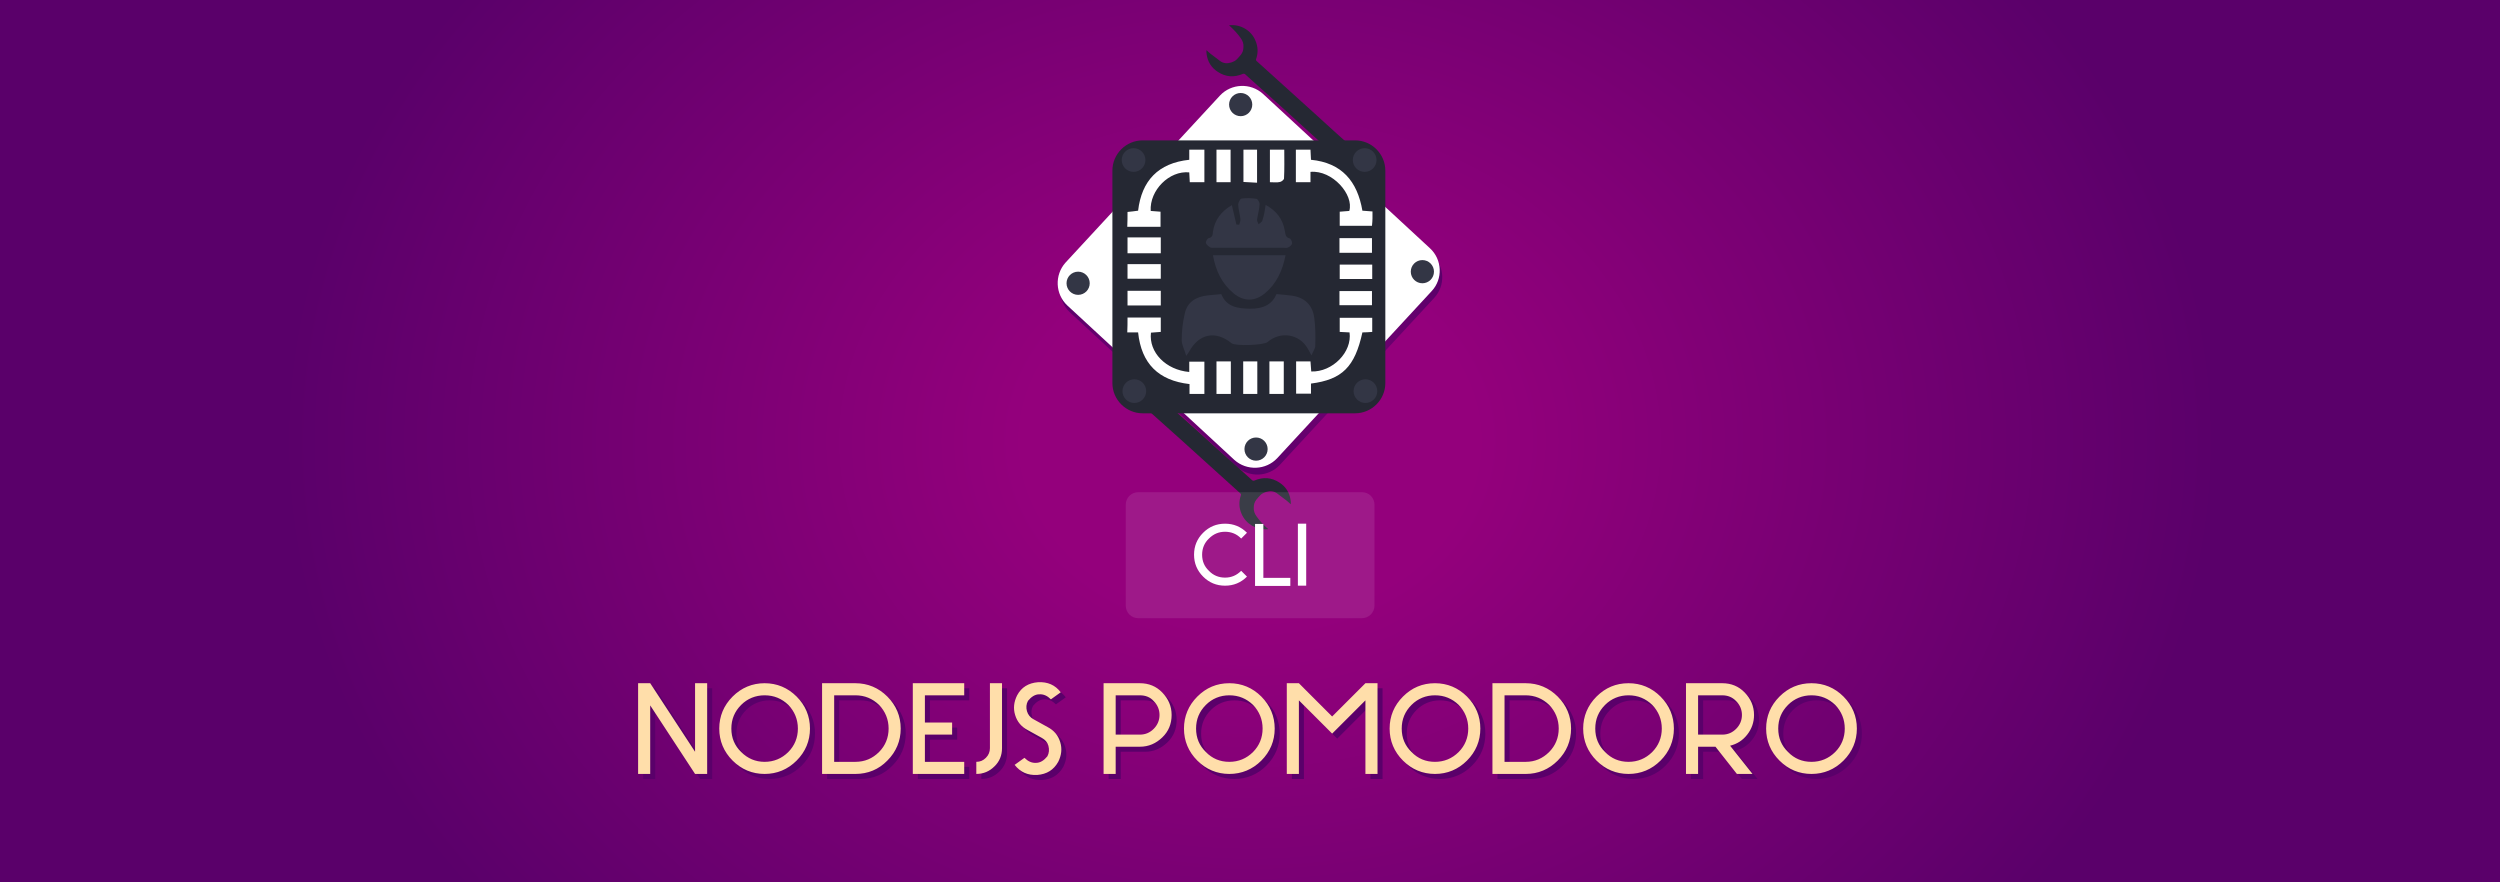 <svg xmlns="http://www.w3.org/2000/svg" viewBox="0 0 992 350"><rect x="0" y="0" width="992" height="350" fill="#808080" stroke="none"/><style>.st6{fill:#252833}.st7{fill:#fff}.st8{fill:#333645}</style><radialGradient id="SVGID_1_" cx="496" cy="175" r="383.805" gradientTransform="matrix(1 0 0 .794 0 36.076)" gradientUnits="userSpaceOnUse"><stop offset=".233" stop-color="#94007c"/><stop offset="1" stop-color="#5a006a"/></radialGradient><path fill="url(#SVGID_1_)" d="M0 0h992v350H0z"/><radialGradient id="SVGID_2_" cx="496.499" cy="112.516" r="75.818" gradientUnits="userSpaceOnUse"><stop offset=".233" stop-color="#94007c"/><stop offset="1" stop-color="#5a006a"/></radialGradient><path d="M569.1 118.2l-61.3 66.3c-4.5 4.8-12.1 5.1-17 .7l-66.3-61.3c-4.8-4.5-5.1-12.1-.7-17l61.3-66.3c4.5-4.8 12.1-5.1 17-.7l66.3 61.3c4.9 4.5 5.2 12.1.7 17z" fill="url(#SVGID_2_)"/><radialGradient id="SVGID_3_" cx="428.754" cy="115.088" r="4.586" gradientUnits="userSpaceOnUse"><stop offset=".233" stop-color="#94007c"/><stop offset="1" stop-color="#5a006a"/></radialGradient><circle cx="428.8" cy="115.1" r="4.6" fill="url(#SVGID_3_)"/><radialGradient id="SVGID_4_" cx="565.429" cy="110.501" r="4.586" gradientUnits="userSpaceOnUse"><stop offset=".233" stop-color="#94007c"/><stop offset="1" stop-color="#5a006a"/></radialGradient><circle cx="565.4" cy="110.5" r="4.6" fill="url(#SVGID_4_)"/><radialGradient id="SVGID_5_" cx="493.269" cy="44.151" r="4.586" gradientUnits="userSpaceOnUse"><stop offset=".233" stop-color="#94007c"/><stop offset="1" stop-color="#5a006a"/></radialGradient><circle cx="493.3" cy="44.2" r="4.6" fill="url(#SVGID_5_)"/><radialGradient id="SVGID_6_" cx="499.385" cy="180.826" r="4.586" gradientUnits="userSpaceOnUse"><stop offset=".233" stop-color="#94007c"/><stop offset="1" stop-color="#5a006a"/></radialGradient><circle cx="499.4" cy="180.8" r="4.6" fill="url(#SVGID_6_)"/><path class="st6" d="M488 10c-.1 0-.1 0-.3.1.2.2.3.3.5.4 1.5 1.4 2.9 2.9 4.1 4.6.8 1.1 1.2 2.2 1.1 3.6 0 1.1-.3 2.1-1 3-.5.6-1 1.2-1.5 1.7-.6.7-1.5 1.1-2.4 1.4-1.6.5-3.1.4-4.5-.7-1.2-.9-2.5-1.9-3.7-2.8-.5-.4-1-.9-1.6-1.4 0 .6 0 1.2.1 1.7.4 2.9 1.9 5.3 4.4 6.9 3.2 2.1 6.5 2.3 10 .8.3-.1.5-.1.8.1 3.2 2.9 6.4 5.8 9.7 8.7 3.9 3.5 7.8 7 11.6 10.5 3.9 3.5 11.4 10.4 15.3 13.9.2.2.3.3.2.6-.2 1-.2 2 0 2.9.6 2.8 2.3 4.8 5 5.7 2.8.9 5.3.4 7.5-1.6 3.2-3 3.2-8.1-.1-11-2.1-1.9-4.6-2.4-7.3-1.6-.3.1-.5 0-.7-.2-3-2.7-9.7-8.7-12.7-11.5-5.2-4.7-10.5-9.5-15.7-14.2-2.7-2.5-5.5-4.9-8.2-7.4-.2-.2-.3-.4-.2-.7.9-2.5.8-5.1-.3-7.5-1.6-3.9-5.8-6.4-10.1-6zm54.1 54.4c.1 2.2-1.6 4-3.7 4.1-2.1.1-3.9-1.6-4-3.7-.1-2.1 1.6-4 3.7-4.1 2 0 3.9 1.6 4 3.7z" id="aXo4f3.tif_3_"/><path class="st6" d="M502.9 210c.1 0 .1 0 .3-.1-.2-.2-.3-.3-.5-.4-1.5-1.4-2.9-2.9-4.1-4.6-.8-1.1-1.2-2.2-1.1-3.6 0-1.1.3-2.1 1-3 .5-.6 1-1.2 1.5-1.7.6-.7 1.5-1.1 2.4-1.4 1.6-.5 3.1-.4 4.5.7 1.2.9 2.5 1.9 3.7 2.8.5.4 1 .9 1.6 1.4 0-.6 0-1.2-.1-1.7-.4-2.9-1.9-5.3-4.4-6.9-3.2-2.1-6.5-2.3-10-.8-.3.1-.5.1-.8-.1-3.2-2.9-6.4-5.8-9.7-8.7-3.9-3.5-7.8-7-11.6-10.5-3.9-3.5-13.1-11.7-17-15.2-.2-.2-.3-.3-.2-.6.2-1 .2-2 0-2.9-.6-2.8-2.3-4.8-5-5.7-2.8-.9-5.3-.4-7.5 1.6-3.2 3-3.2 8.1.1 11 2.1 1.9 4.6 2.4 7.3 1.6.3-.1.5 0 .7.2 3 2.7 11.3 10.1 14.3 12.8 5.2 4.7 10.5 9.5 15.7 14.2 2.7 2.5 5.5 4.9 8.2 7.4.2.2.3.4.2.7-.9 2.5-.8 5.1.3 7.5 1.7 3.9 5.9 6.4 10.2 6zm-55.8-55.8c-.1-2.2 1.6-4 3.7-4.1 2.1-.1 3.9 1.6 4 3.7.1 2.1-1.6 4-3.7 4.1-2 .1-3.9-1.6-4-3.7z" id="aXo4f3.tif_2_"/><path class="st7" d="M568.1 115.5l-61.3 66.3c-4.5 4.8-12.1 5.1-17 .7l-66.3-61.3c-4.8-4.5-5.1-12.1-.7-17l61.3-66.3c4.5-4.8 12.1-5.1 17-.7l66.3 61.3c4.9 4.5 5.2 12.2.7 17z"/><circle class="st8" cx="427.8" cy="112.4" r="4.6"/><circle class="st8" cx="564.4" cy="107.8" r="4.6"/><circle class="st8" cx="492.3" cy="41.5" r="4.6"/><circle class="st8" cx="498.4" cy="178.2" r="4.6"/><g><path class="st6" d="M537.7 164h-84.3c-6.6 0-12-5.4-12-12V67.7c0-6.6 5.4-12 12-12h84.3c6.6 0 12 5.4 12 12V152c0 6.6-5.4 12-12 12z"/><circle class="st8" cx="541.8" cy="155.2" r="4.7"/><circle class="st8" cx="450.1" cy="155.2" r="4.7"/><circle class="st8" cx="541.5" cy="63.5" r="4.7"/><circle class="st8" cx="449.8" cy="63.5" r="4.7"/><g><path class="st7" d="M447.4 84.1c1.3-.1 2.7-.3 4.2-.5 1.4-11.9 8-18.9 20.3-20.2v-4h6v12.9h-5.8c-.1-1.3-.1-2.6-.2-3.9-7.9-.8-15.8 7.1-15.3 15.3 1.2.1 2.5.2 3.9.3v6h-13.2c.1-2.1.1-4 .1-5.9zm0 41.9h13.2v5.7l-3.9.3c-.9 7.8 5.9 14.8 15.2 15.6v-4.1h6v12.8H472v-3.9c-12.3-1.4-19.1-8.1-20.4-20.5h-4.3c.1-2 .1-3.9.1-5.9zm0-31.8h13.2v6.3h-13.2v-6.3zm0 10.6h13.2v5.8h-13.2v-5.8zm0 10.6h13.2v5.8h-13.2v-5.8zm66.9 28h5.7c.1 1.4.2 2.7.3 4 8.4.3 16.3-7.7 15.2-15.5-1.2-.1-2.5-.1-3.9-.2v-5.6h12.9v5.6c-1.3.1-2.6.2-3.9.2-3 13.7-8 18.7-20.4 20.3v4h-5.9v-12.8zm5.7-75.2v4.1h-5.8V59.4h5.8c.1 1.3.1 2.6.2 4 12.2 1.2 18.4 8.5 20.4 20.2 1.2.1 2.5.2 4 .3v2.8c0 .9-.1 1.7-.2 2.9h-12.8V84c1.3-.1 2.5-.2 3.8-.3 1.9-6.4-6.7-16.3-15.4-15.5zm11.5 32.1v-5.8h12.9v5.8h-12.9zm.1 4.7h12.9v5.7h-12.9V105zm-.1 10.5h12.9v5.6h-12.9v-5.6zm-27.6-43.2V59.4h5.7c0 3.9.1 7.6-.1 11.4 0 .5-1 1.3-1.6 1.4-1.2.3-2.4.1-4 .1zm-5.1.2c-1.8-.1-3.4-.2-5.4-.3V59.4h5.4v13.1zm-16.1-13.1h5.6v12.9h-5.6V59.4zm10.6 84h5.6v12.9h-5.6v-12.9zm16.1 12.9h-5.7v-12.9h5.7v12.9zm-26.7-12.9h5.7v12.9h-5.7v-12.9z"/></g></g><g id="RlqliZ.tif_1_"><path class="st8" d="M520.4 141c-.7-1.2-1.1-2-1.5-2.7-3.3-5.8-10.8-7-15.9-2.6-1.5 1.3-12.8 1.7-14.3.5-6.4-5.2-13-3.8-16.9 3.4-.2.3-.4.6-1.1 1.6-.7-2.5-1.8-4.4-1.8-6.2 0-3.5.4-7.1 1.2-10.5 1-4.8 4.6-6.8 9.2-7.3 1.7-.2 3.5-.3 5.3-.5 2.1 5.2 6.7 5.7 11.3 5.8 5.6.1 9-1.9 10.6-5.8 2 .2 4 .3 6 .6 5.1.7 8.3 3.6 9 8.8.5 3.6.5 7.3.4 11 .1 1-.8 2.2-1.5 3.9zm-18.2-59.7c4.4 2.4 6.8 5.7 7.6 10.2.3 1.3.1 2.6 1.9 3.1.5.1 1.1 1.4 1 2-.1.6-.9 1.3-1.6 1.6-.5.3-1.3.1-2 .1H482c-.6 0-1.3.1-1.7-.1-.7-.4-1.6-1.1-1.8-1.8-.1-.6.6-1.8 1.1-1.9 1.6-.3 1.6-1.5 1.7-2.6.7-4.6 3.2-8 7.5-10.5.6 2.7 1.2 5.2 1.8 7.7.4 0 .7 0 1.1.1.2-.8.6-1.5.5-2.3-.2-1.9-.8-3.8-.9-5.7 0-.8.8-2.3 1.3-2.4 2-.3 4-.2 6 .1.5.1 1.3 1.5 1.2 2.2-.1 2-.7 4-1 6-.1.6.4 1.3.6 1.9.5-.5 1.4-.9 1.5-1.5.7-2.1 1-4 1.3-6.2z"/><path class="st8" d="M510.1 101.3c-1.2 6.1-3.6 11.3-8.2 15.1-4 3.3-8.4 3.3-12.4 0-4.7-3.9-7.1-9-8.2-15.1h28.8z"/></g><g><path d="M540.4 245.3h-88.7c-2.8 0-5-2.2-5-5v-40c0-2.8 2.2-5 5-5h88.7c2.8 0 5 2.2 5 5v40c0 2.8-2.3 5-5 5z" opacity=".1" fill="#fff"/><path class="st7" d="M479.7 226.5c1.7 1.8 3.9 2.7 6.4 2.7 2.5 0 4.6-.9 6.4-2.7l2.3 2.3c-2.4 2.4-5.3 3.6-8.7 3.6-3.4 0-6.3-1.2-8.7-3.6-2.4-2.4-3.6-5.3-3.6-8.7 0-3.4 1.2-6.3 3.6-8.7s5.3-3.6 8.7-3.6c3.4 0 6.3 1.2 8.7 3.6l-2.3 2.3c-1.7-1.8-3.9-2.7-6.4-2.7-2.5 0-4.6.9-6.4 2.7-1.8 1.7-2.7 3.9-2.7 6.4 0 2.6.9 4.7 2.7 6.4zm32.3 6h-14v-24.6h3.3v21.4H512v3.2zm6.3-24.7v24.6H515v-24.6h3.3z"/></g><g><path d="M260 273.1l17.8 27.2v-27.2h4.8v36h-4.8L260 281.9v27.2h-4.8v-36h4.8zm45.4 0c4.9 0 9.2 1.8 12.7 5.3s5.3 7.8 5.3 12.7c0 4.9-1.8 9.2-5.3 12.7s-7.8 5.3-12.7 5.3-9.2-1.8-12.7-5.3-5.3-7.8-5.3-12.7c0-4.9 1.8-9.2 5.3-12.7s7.8-5.3 12.7-5.3zm0 31.2c3.6 0 6.8-1.3 9.4-3.9 2.5-2.5 3.8-5.7 3.8-9.3s-1.3-6.8-3.8-9.4c-2.6-2.5-5.7-3.8-9.4-3.8-3.6 0-6.8 1.3-9.3 3.8-2.6 2.6-3.9 5.7-3.9 9.4s1.3 6.8 3.9 9.3c2.6 2.6 5.7 3.9 9.3 3.9zm36 4.8h-13.2v-36h13.2c4.9 0 9.2 1.8 12.7 5.3s5.3 7.8 5.3 12.7c0 4.9-1.8 9.2-5.3 12.7-3.4 3.5-7.7 5.3-12.7 5.3zm9.4-8.7c2.5-2.5 3.8-5.7 3.8-9.3s-1.3-6.8-3.8-9.4c-2.6-2.5-5.7-3.8-9.4-3.8H333v26.4h8.4c3.7 0 6.8-1.3 9.4-3.9zm33.8-27.3v4.8H369v10.8h10.8v4.8H369v10.8h15.6v4.8h-20.4v-36h20.4zm15 0v25.8c0 2.8-1 5.3-3 7.2-2 2-4.4 3-7.2 3v-4.8c1.5 0 2.7-.5 3.8-1.6 1.1-1.1 1.6-2.4 1.6-3.8v-25.8h4.8zm5 32.4l3.9-2.8c1.4 1.4 2.9 2.1 4.6 2 1.7 0 3.2-1 4.5-2.6.7-1.3.8-2.7.4-4.2-.4-1.4-1.3-2.4-2.6-3.1l-5.6-3.1c-2.5-1.3-4.2-3.3-5-6-.8-2.6-.5-5.2.8-7.8 1.7-3.2 4.5-4.9 8.3-5.2 3.8-.2 6.8 1.1 9 4l-3.9 2.8c-1.4-1.4-2.9-2.1-4.6-2-1.7 0-3.2 1-4.5 2.6-.7 1.3-.8 2.7-.4 4.1.4 1.4 1.3 2.5 2.6 3.2l5.6 3.1c2.5 1.3 4.2 3.3 5 6 .8 2.6.5 5.2-.8 7.8-1.8 3.2-4.5 4.9-8.3 5.2-3.8.2-6.7-1.1-9-4zm49.7-7.2h-9.6v10.8h-4.8v-36h14.4c3.5 0 6.5 1.2 8.9 3.7s3.7 5.4 3.7 8.9-1.2 6.5-3.7 8.9-5.4 3.7-8.9 3.7zm0-20.4h-9.6v15.6h9.6c2.2 0 4-.8 5.5-2.3 1.5-1.5 2.3-3.4 2.3-5.5s-.8-4-2.3-5.5c-1.4-1.6-3.3-2.3-5.5-2.3zm35.5-4.8c4.9 0 9.2 1.8 12.7 5.3s5.3 7.8 5.3 12.7c0 4.9-1.8 9.2-5.3 12.7s-7.8 5.3-12.7 5.3-9.2-1.8-12.7-5.3-5.3-7.8-5.3-12.7c0-4.9 1.8-9.2 5.3-12.7s7.7-5.3 12.7-5.3zm0 31.2c3.6 0 6.8-1.3 9.4-3.9 2.5-2.5 3.8-5.7 3.8-9.3s-1.3-6.8-3.8-9.4c-2.6-2.5-5.7-3.8-9.4-3.8-3.6 0-6.8 1.3-9.3 3.8-2.6 2.6-3.9 5.7-3.9 9.4s1.3 6.8 3.9 9.3c2.5 2.6 5.6 3.9 9.3 3.9zm27.6 4.8h-4.8v-36h4.8l13.2 13.2 13.2-13.2h4.8v36h-4.8v-29.2l-13.2 13.2-13.2-13.2v29.2zm54-36c4.9 0 9.2 1.8 12.7 5.3s5.3 7.8 5.3 12.7c0 4.9-1.8 9.2-5.3 12.7s-7.8 5.3-12.7 5.3-9.2-1.8-12.7-5.3-5.3-7.8-5.3-12.7c0-4.9 1.8-9.2 5.3-12.7s7.7-5.3 12.7-5.3zm0 31.2c3.6 0 6.8-1.3 9.4-3.9 2.5-2.5 3.8-5.7 3.8-9.3s-1.3-6.8-3.8-9.4c-2.6-2.5-5.7-3.8-9.4-3.8-3.6 0-6.8 1.3-9.3 3.8-2.6 2.6-3.9 5.7-3.9 9.4s1.3 6.8 3.9 9.3c2.5 2.6 5.6 3.9 9.3 3.9zm36 4.8h-13.2v-36h13.2c4.9 0 9.2 1.8 12.7 5.3s5.3 7.8 5.3 12.7c0 4.9-1.8 9.2-5.3 12.7s-7.8 5.3-12.7 5.3zm9.3-8.7c2.5-2.5 3.8-5.7 3.8-9.3s-1.3-6.8-3.8-9.4c-2.6-2.5-5.7-3.8-9.4-3.8H599v26.4h8.4c3.6 0 6.7-1.3 9.3-3.9zm31.5-27.3c4.9 0 9.2 1.8 12.7 5.3s5.3 7.8 5.3 12.7c0 4.9-1.8 9.2-5.3 12.7s-7.8 5.3-12.7 5.3c-4.9 0-9.2-1.8-12.7-5.3s-5.3-7.8-5.3-12.7c0-4.9 1.8-9.2 5.3-12.7s7.7-5.3 12.7-5.3zm0 31.2c3.6 0 6.8-1.3 9.4-3.9 2.5-2.5 3.8-5.7 3.8-9.3s-1.3-6.8-3.8-9.4c-2.6-2.5-5.7-3.8-9.4-3.8-3.6 0-6.8 1.3-9.3 3.8-2.6 2.6-3.9 5.7-3.9 9.4s1.3 6.8 3.9 9.3c2.5 2.6 5.6 3.9 9.3 3.9zm27.6-6v10.8H671v-36h14.4c3.5 0 6.5 1.2 8.9 3.7s3.7 5.4 3.7 8.9c0 2.9-.9 5.5-2.7 7.8-1.8 2.3-4 3.7-6.8 4.4l8.9 11.2h-6.2l-8.5-10.8h-6.9zm9.6-20.4h-9.6v15.6h9.6c2.2 0 4-.8 5.5-2.3 1.5-1.5 2.3-3.4 2.3-5.5s-.8-4-2.3-5.5c-1.5-1.6-3.4-2.3-5.5-2.3zm35.4-4.8c4.9 0 9.2 1.8 12.7 5.3s5.3 7.8 5.3 12.7c0 4.9-1.8 9.2-5.3 12.7s-7.8 5.3-12.7 5.3c-4.9 0-9.2-1.8-12.7-5.3s-5.3-7.8-5.3-12.7c0-4.9 1.8-9.2 5.3-12.7s7.7-5.3 12.7-5.3zm0 31.2c3.6 0 6.8-1.3 9.4-3.9 2.5-2.5 3.8-5.7 3.8-9.3s-1.3-6.8-3.8-9.4c-2.6-2.5-5.7-3.8-9.4-3.8-3.6 0-6.8 1.3-9.3 3.8-2.6 2.6-3.9 5.7-3.9 9.4s1.3 6.8 3.9 9.3c2.5 2.6 5.6 3.9 9.3 3.9z" fill="#5a006a"/><path d="M258 271.1l17.8 27.2v-27.2h4.8v36h-4.8L258 279.9v27.2h-4.8v-36h4.8zm45.4 0c4.9 0 9.2 1.8 12.7 5.3s5.3 7.8 5.3 12.7c0 4.9-1.8 9.2-5.3 12.7s-7.8 5.3-12.7 5.3-9.2-1.8-12.7-5.3-5.3-7.8-5.3-12.7c0-4.9 1.8-9.2 5.3-12.7s7.8-5.3 12.7-5.3zm0 31.2c3.6 0 6.8-1.3 9.4-3.9 2.5-2.5 3.8-5.7 3.8-9.3s-1.3-6.8-3.8-9.4c-2.6-2.5-5.7-3.8-9.4-3.8-3.6 0-6.8 1.3-9.3 3.8-2.6 2.6-3.9 5.7-3.9 9.4s1.3 6.8 3.9 9.3c2.6 2.6 5.7 3.9 9.3 3.9zm36 4.8h-13.2v-36h13.2c4.9 0 9.2 1.8 12.7 5.3s5.3 7.8 5.3 12.7c0 4.9-1.8 9.2-5.3 12.7-3.4 3.5-7.7 5.3-12.7 5.3zm9.4-8.7c2.5-2.5 3.8-5.7 3.8-9.3s-1.3-6.8-3.8-9.4c-2.6-2.5-5.7-3.8-9.4-3.8H331v26.4h8.4c3.7 0 6.8-1.3 9.4-3.9zm33.8-27.3v4.8H367v10.8h10.8v4.8H367v10.8h15.6v4.8h-20.4v-36h20.4zm15 0v25.8c0 2.8-1 5.3-3 7.2-2 2-4.4 3-7.2 3v-4.8c1.5 0 2.7-.5 3.8-1.6 1.1-1.1 1.6-2.4 1.6-3.8v-25.8h4.8zm5 32.4l3.9-2.8c1.4 1.4 2.9 2.1 4.6 2 1.7 0 3.2-1 4.5-2.6.7-1.3.8-2.7.4-4.2-.4-1.4-1.3-2.4-2.6-3.1l-5.6-3.1c-2.5-1.3-4.2-3.3-5-6-.8-2.6-.5-5.2.8-7.8 1.7-3.2 4.5-4.9 8.3-5.2 3.8-.2 6.8 1.1 9 4l-3.9 2.8c-1.4-1.4-2.9-2.1-4.6-2-1.7 0-3.2 1-4.5 2.6-.7 1.3-.8 2.7-.4 4.1.4 1.4 1.3 2.5 2.6 3.2l5.6 3.1c2.5 1.3 4.2 3.3 5 6 .8 2.6.5 5.2-.8 7.8-1.8 3.2-4.5 4.9-8.3 5.2-3.8.2-6.7-1.1-9-4zm49.7-7.2h-9.6v10.8h-4.8v-36h14.4c3.5 0 6.5 1.2 8.9 3.7s3.7 5.4 3.7 8.9-1.2 6.5-3.7 8.9-5.4 3.7-8.9 3.7zm0-20.4h-9.6v15.6h9.6c2.2 0 4-.8 5.5-2.3 1.5-1.5 2.3-3.4 2.3-5.5s-.8-4-2.3-5.5c-1.4-1.6-3.3-2.3-5.5-2.3zm35.5-4.8c4.9 0 9.2 1.8 12.7 5.3s5.3 7.8 5.3 12.7c0 4.9-1.8 9.2-5.3 12.7s-7.8 5.3-12.7 5.3-9.2-1.8-12.7-5.3-5.3-7.8-5.3-12.7c0-4.9 1.8-9.2 5.3-12.7s7.7-5.3 12.7-5.3zm0 31.2c3.6 0 6.8-1.3 9.4-3.9 2.5-2.5 3.8-5.7 3.8-9.3s-1.3-6.8-3.8-9.4c-2.6-2.5-5.7-3.8-9.4-3.8-3.6 0-6.8 1.3-9.3 3.8-2.6 2.6-3.9 5.7-3.9 9.4s1.3 6.8 3.9 9.3c2.5 2.6 5.6 3.9 9.3 3.9zm27.6 4.8h-4.8v-36h4.8l13.2 13.2 13.2-13.2h4.8v36h-4.8v-29.2l-13.2 13.2-13.2-13.2v29.2zm54-36c4.9 0 9.2 1.8 12.7 5.3s5.3 7.8 5.3 12.7c0 4.9-1.8 9.2-5.3 12.7s-7.8 5.3-12.7 5.3-9.2-1.8-12.7-5.3-5.3-7.8-5.3-12.7c0-4.9 1.8-9.2 5.3-12.7s7.7-5.3 12.7-5.3zm0 31.2c3.6 0 6.8-1.3 9.4-3.9 2.5-2.5 3.8-5.7 3.8-9.3s-1.3-6.8-3.8-9.4c-2.6-2.5-5.7-3.8-9.4-3.8-3.6 0-6.8 1.3-9.3 3.8-2.6 2.6-3.9 5.7-3.9 9.4s1.3 6.8 3.9 9.3c2.5 2.6 5.6 3.9 9.3 3.9zm36 4.8h-13.2v-36h13.2c4.9 0 9.2 1.8 12.7 5.3s5.3 7.8 5.3 12.7c0 4.9-1.8 9.2-5.3 12.7s-7.8 5.3-12.7 5.3zm9.3-8.7c2.5-2.5 3.8-5.7 3.8-9.3s-1.3-6.8-3.8-9.4c-2.6-2.5-5.7-3.8-9.4-3.8H597v26.4h8.4c3.6 0 6.7-1.3 9.3-3.9zm31.5-27.3c4.9 0 9.2 1.8 12.7 5.3s5.3 7.8 5.3 12.7c0 4.9-1.8 9.2-5.3 12.7s-7.8 5.3-12.7 5.3c-4.9 0-9.2-1.8-12.7-5.3s-5.3-7.8-5.3-12.7c0-4.9 1.8-9.2 5.3-12.7s7.7-5.3 12.7-5.3zm0 31.2c3.6 0 6.8-1.3 9.4-3.9 2.5-2.5 3.8-5.7 3.8-9.3s-1.3-6.8-3.8-9.4c-2.6-2.5-5.7-3.8-9.4-3.8-3.6 0-6.8 1.3-9.3 3.8-2.6 2.6-3.9 5.7-3.9 9.4s1.3 6.8 3.9 9.3c2.5 2.6 5.6 3.9 9.3 3.9zm27.6-6v10.8H669v-36h14.4c3.5 0 6.5 1.2 8.9 3.7s3.7 5.4 3.7 8.9c0 2.9-.9 5.5-2.7 7.8-1.8 2.3-4 3.7-6.8 4.4l8.9 11.2h-6.2l-8.5-10.8h-6.9zm9.6-20.4h-9.6v15.6h9.6c2.2 0 4-.8 5.5-2.3 1.5-1.5 2.3-3.4 2.3-5.5s-.8-4-2.3-5.5c-1.5-1.6-3.4-2.3-5.5-2.3zm35.4-4.8c4.9 0 9.2 1.8 12.7 5.3s5.3 7.8 5.3 12.7c0 4.9-1.8 9.2-5.3 12.7s-7.8 5.3-12.7 5.3c-4.9 0-9.2-1.8-12.7-5.3s-5.3-7.8-5.3-12.7c0-4.9 1.8-9.2 5.3-12.7s7.7-5.3 12.7-5.3zm0 31.2c3.6 0 6.8-1.3 9.4-3.9 2.5-2.5 3.8-5.7 3.8-9.3s-1.3-6.8-3.8-9.4c-2.6-2.5-5.7-3.8-9.4-3.8-3.6 0-6.8 1.3-9.3 3.8-2.6 2.6-3.9 5.7-3.9 9.4s1.3 6.8 3.9 9.3c2.5 2.6 5.6 3.9 9.3 3.9z" fill="#ffdeaa"/></g></svg>